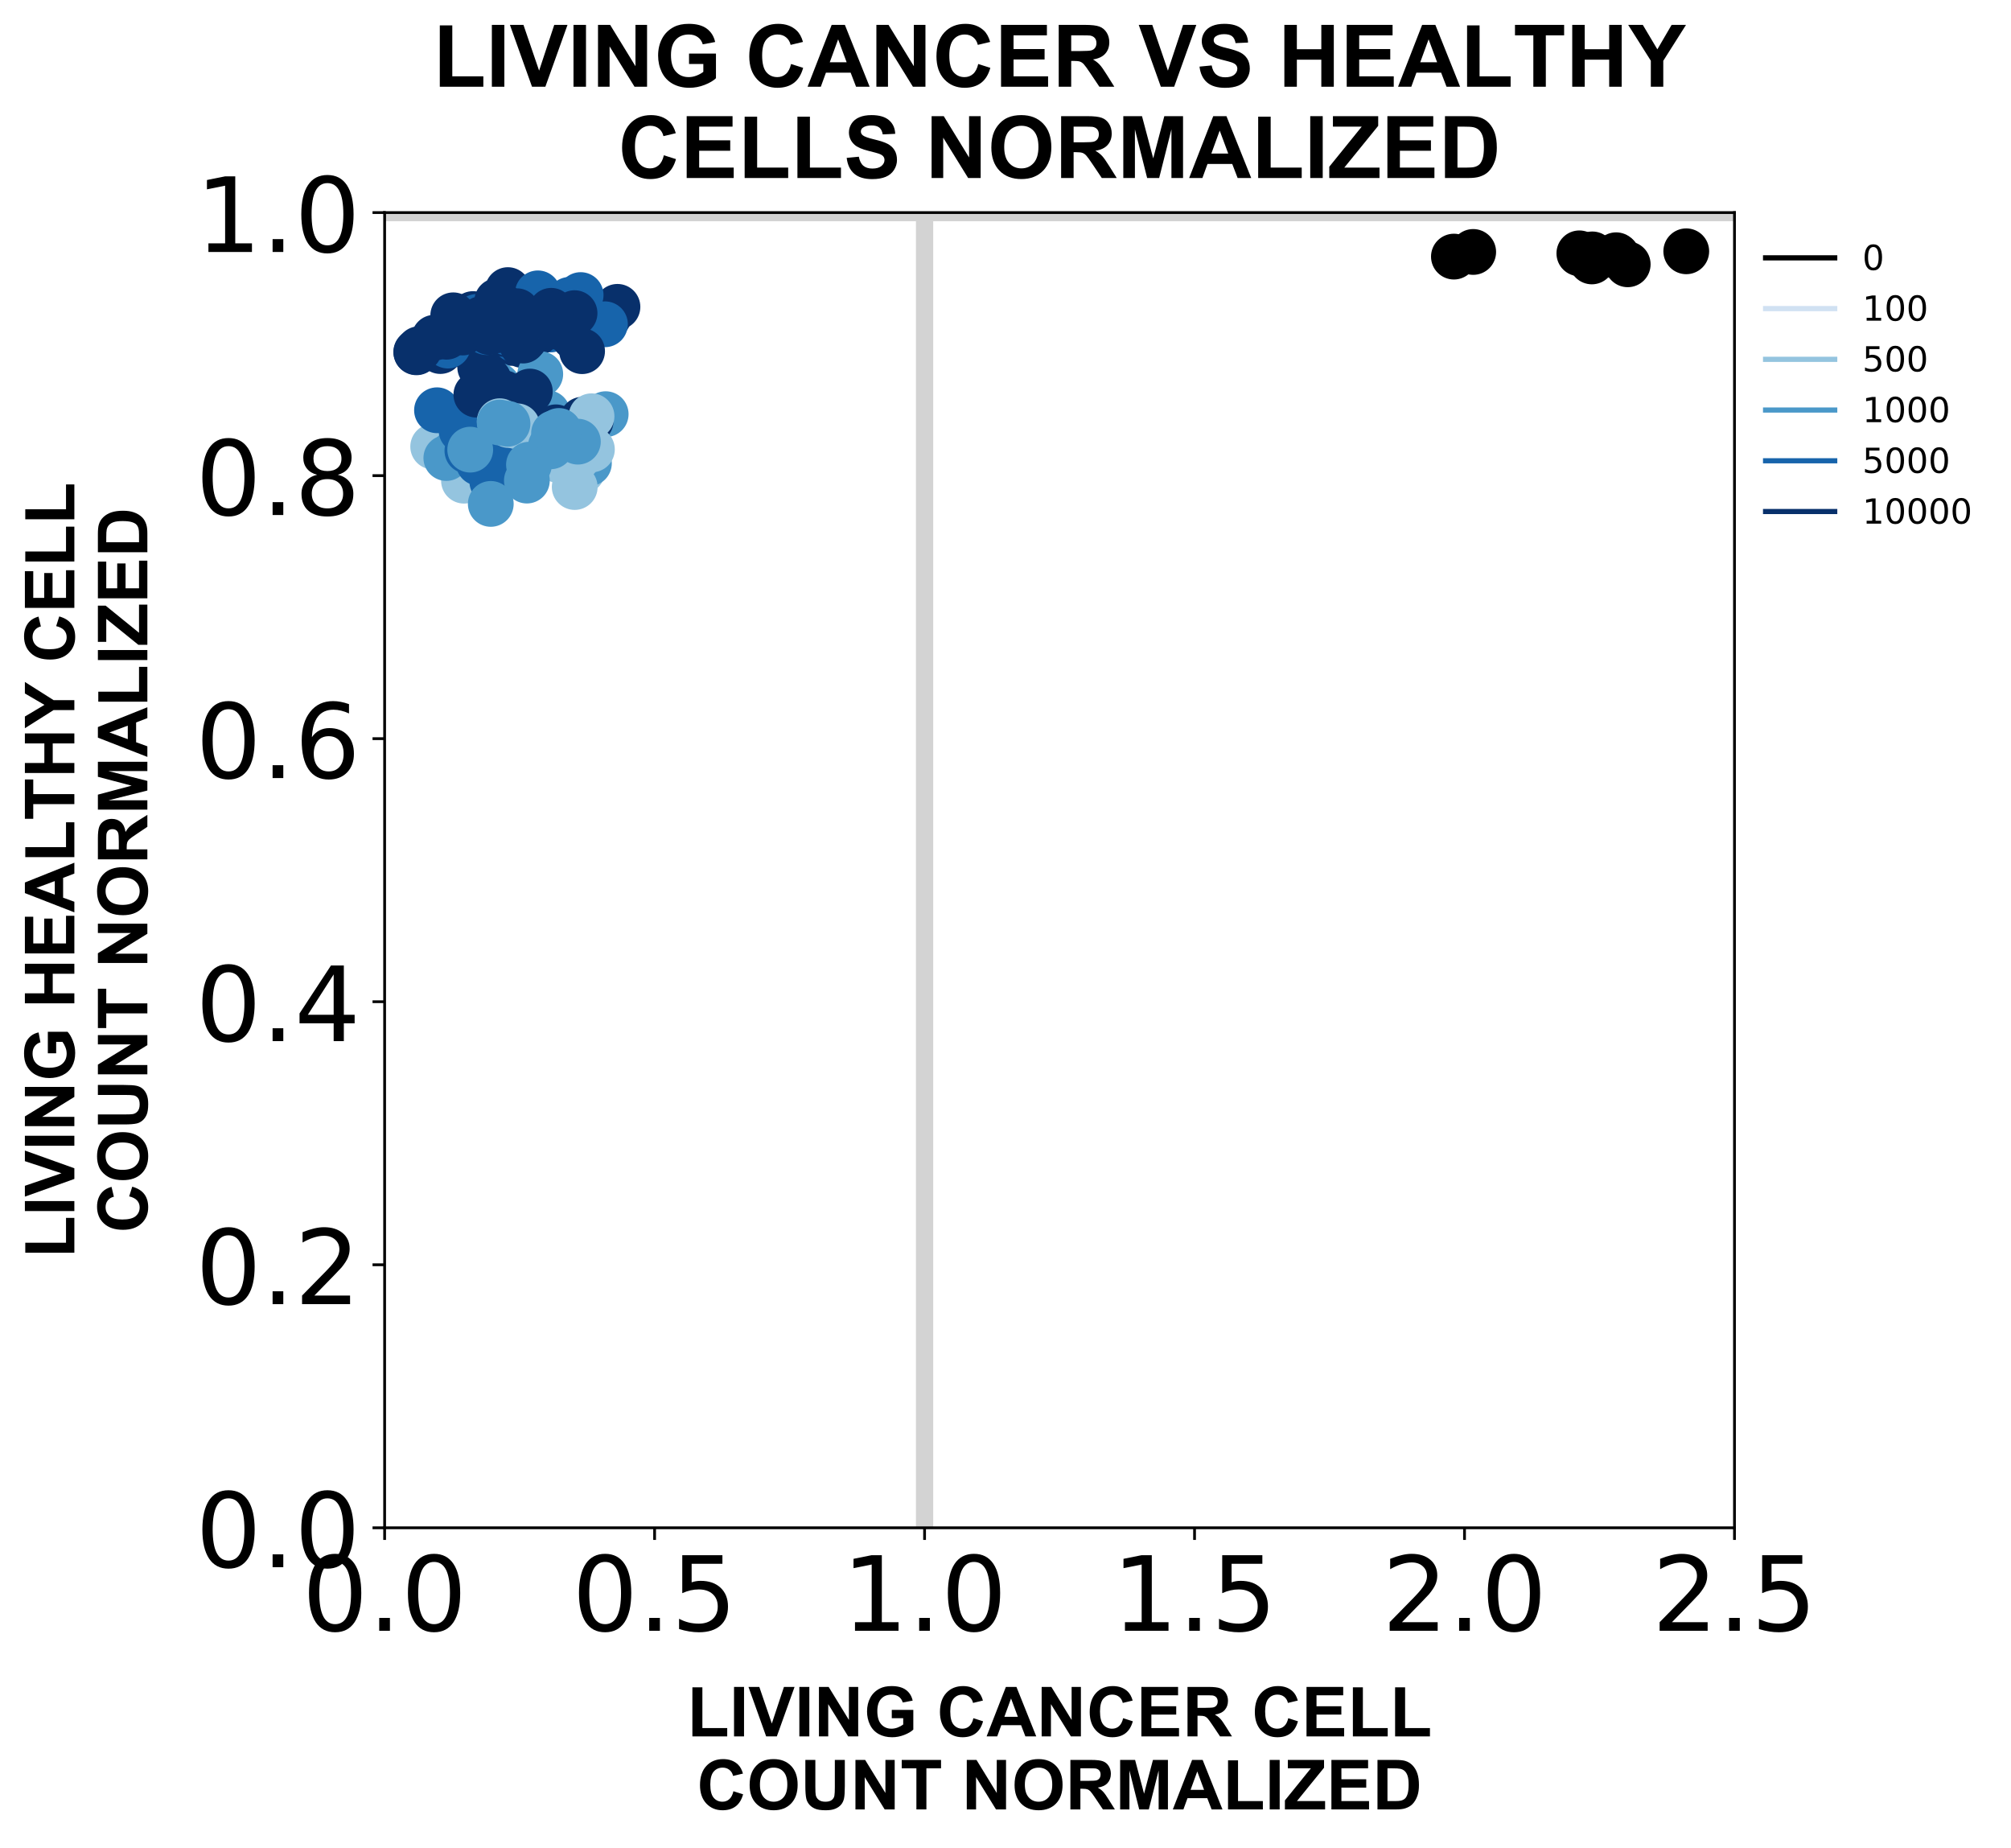<?xml version="1.0" encoding="utf-8" standalone="no"?>
<!DOCTYPE svg PUBLIC "-//W3C//DTD SVG 1.1//EN"
  "http://www.w3.org/Graphics/SVG/1.1/DTD/svg11.dtd">
<!-- Created with matplotlib (https://matplotlib.org/) -->
<svg height="534.644pt" version="1.1" viewBox="0 0 581.91 534.644" width="581.91pt" xmlns="http://www.w3.org/2000/svg" xmlns:xlink="http://www.w3.org/1999/xlink">
 <defs>
  <style type="text/css">
*{stroke-linecap:butt;stroke-linejoin:round;}
  </style>
 </defs>
 <g id="figure_1">
  <g id="patch_1">
   <path d="M 0 534.644 
L 581.91 534.644 
L 581.91 0 
L 0 0 
z
" style="fill:#ffffff;"/>
  </g>
  <g id="axes_1">
   <g id="patch_2">
    <path d="M 111.297 442.022 
L 501.897 442.022 
L 501.897 61.502 
L 111.297 61.502 
z
" style="fill:#ffffff;"/>
   </g>
   <g id="line2d_1">
    <path clip-path="url(#p3e77d5f122)" d="M 267.538 442.022 
L 267.538 61.502 
" style="fill:none;stroke:#d3d3d3;stroke-linecap:square;stroke-width:5;"/>
   </g>
   <g id="line2d_2">
    <path clip-path="url(#p3e77d5f122)" d="M 111.297 61.502 
L 501.897 61.502 
" style="fill:none;stroke:#d3d3d3;stroke-linecap:square;stroke-width:5;"/>
   </g>
   <g id="PathCollection_1">
    <defs>
     <path d="M 0 6.124 
C 1.624 6.124 3.182 5.478 4.33 4.33 
C 5.478 3.182 6.124 1.624 6.124 0 
C 6.124 -1.624 5.478 -3.182 4.33 -4.33 
C 3.182 -5.478 1.624 -6.124 0 -6.124 
C -1.624 -6.124 -3.182 -5.478 -4.33 -4.33 
C -5.478 -3.182 -6.124 -1.624 -6.124 0 
C -6.124 1.624 -5.478 3.182 -4.33 4.33 
C -3.182 5.478 -1.624 6.124 0 6.124 
z
" id="m6994788147" style="stroke:#08306b;"/>
    </defs>
    <g clip-path="url(#p3e77d5f122)">
     <use style="fill:#08306b;stroke:#08306b;" x="120.504" xlink:href="#m6994788147" y="101.928"/>
    </g>
   </g>
   <g id="PathCollection_2">
    <g clip-path="url(#p3e77d5f122)">
     <use style="fill:#08306b;stroke:#08306b;" x="120.446" xlink:href="#m6994788147" y="101.842"/>
    </g>
   </g>
   <g id="PathCollection_3">
    <g clip-path="url(#p3e77d5f122)">
     <use style="fill:#08306b;stroke:#08306b;" x="136.873" xlink:href="#m6994788147" y="90.863"/>
    </g>
   </g>
   <g id="PathCollection_4">
    <g clip-path="url(#p3e77d5f122)">
     <use style="fill:#08306b;stroke:#08306b;" x="147.985" xlink:href="#m6994788147" y="99.213"/>
    </g>
   </g>
   <g id="PathCollection_5">
    <g clip-path="url(#p3e77d5f122)">
     <use style="fill:#08306b;stroke:#08306b;" x="139.33" xlink:href="#m6994788147" y="95.091"/>
    </g>
   </g>
   <g id="PathCollection_6">
    <g clip-path="url(#p3e77d5f122)">
     <use style="fill:#08306b;stroke:#08306b;" x="127.413" xlink:href="#m6994788147" y="101.562"/>
    </g>
   </g>
   <g id="PathCollection_7">
    <g clip-path="url(#p3e77d5f122)">
     <use style="fill:#08306b;stroke:#08306b;" x="137.234" xlink:href="#m6994788147" y="101.723"/>
    </g>
   </g>
   <g id="PathCollection_8">
    <g clip-path="url(#p3e77d5f122)">
     <use style="fill:#08306b;stroke:#08306b;" x="141.811" xlink:href="#m6994788147" y="97.602"/>
    </g>
   </g>
   <g id="PathCollection_9">
    <g clip-path="url(#p3e77d5f122)">
     <use style="fill:#08306b;stroke:#08306b;" x="138.953" xlink:href="#m6994788147" y="106.234"/>
    </g>
   </g>
   <g id="PathCollection_10">
    <g clip-path="url(#p3e77d5f122)">
     <use style="fill:#08306b;stroke:#08306b;" x="140.047" xlink:href="#m6994788147" y="102.651"/>
    </g>
   </g>
   <g id="PathCollection_11">
    <defs>
     <path d="M 0 6.124 
C 1.624 6.124 3.182 5.478 4.33 4.33 
C 5.478 3.182 6.124 1.624 6.124 0 
C 6.124 -1.624 5.478 -3.182 4.33 -4.33 
C 3.182 -5.478 1.624 -6.124 0 -6.124 
C -1.624 -6.124 -3.182 -5.478 -4.33 -4.33 
C -5.478 -3.182 -6.124 -1.624 -6.124 0 
C -6.124 1.624 -5.478 3.182 -4.33 4.33 
C -3.182 5.478 -1.624 6.124 0 6.124 
z
" id="md2e24c5664" style="stroke:#1764ab;"/>
    </defs>
    <g clip-path="url(#p3e77d5f122)">
     <use style="fill:#1764ab;stroke:#1764ab;" x="129.617" xlink:href="#md2e24c5664" y="99.98"/>
    </g>
   </g>
   <g id="PathCollection_12">
    <g clip-path="url(#p3e77d5f122)">
     <use style="fill:#1764ab;stroke:#1764ab;" x="131.066" xlink:href="#md2e24c5664" y="96.298"/>
    </g>
   </g>
   <g id="PathCollection_13">
    <g clip-path="url(#p3e77d5f122)">
     <use style="fill:#1764ab;stroke:#1764ab;" x="144.384" xlink:href="#md2e24c5664" y="87.574"/>
    </g>
   </g>
   <g id="PathCollection_14">
    <g clip-path="url(#p3e77d5f122)">
     <use style="fill:#1764ab;stroke:#1764ab;" x="154.175" xlink:href="#md2e24c5664" y="96.041"/>
    </g>
   </g>
   <g id="PathCollection_15">
    <g clip-path="url(#p3e77d5f122)">
     <use style="fill:#1764ab;stroke:#1764ab;" x="152.047" xlink:href="#md2e24c5664" y="96.852"/>
    </g>
   </g>
   <g id="PathCollection_16">
    <g clip-path="url(#p3e77d5f122)">
     <use style="fill:#1764ab;stroke:#1764ab;" x="131.03" xlink:href="#md2e24c5664" y="97.358"/>
    </g>
   </g>
   <g id="PathCollection_17">
    <g clip-path="url(#p3e77d5f122)">
     <use style="fill:#1764ab;stroke:#1764ab;" x="148.975" xlink:href="#md2e24c5664" y="98.205"/>
    </g>
   </g>
   <g id="PathCollection_18">
    <g clip-path="url(#p3e77d5f122)">
     <use style="fill:#1764ab;stroke:#1764ab;" x="150.869" xlink:href="#md2e24c5664" y="95.132"/>
    </g>
   </g>
   <g id="PathCollection_19">
    <g clip-path="url(#p3e77d5f122)">
     <use style="fill:#1764ab;stroke:#1764ab;" x="145.252" xlink:href="#md2e24c5664" y="95.839"/>
    </g>
   </g>
   <g id="PathCollection_20">
    <g clip-path="url(#p3e77d5f122)">
     <use style="fill:#1764ab;stroke:#1764ab;" x="154.588" xlink:href="#md2e24c5664" y="95.988"/>
    </g>
   </g>
   <g id="PathCollection_21">
    <g clip-path="url(#p3e77d5f122)">
     <use style="fill:#08306b;stroke:#08306b;" x="129.214" xlink:href="#m6994788147" y="97.423"/>
    </g>
   </g>
   <g id="PathCollection_22">
    <g clip-path="url(#p3e77d5f122)">
     <use style="fill:#08306b;stroke:#08306b;" x="121.285" xlink:href="#m6994788147" y="101.016"/>
    </g>
   </g>
   <g id="PathCollection_23">
    <g clip-path="url(#p3e77d5f122)">
     <use style="fill:#08306b;stroke:#08306b;" x="145.223" xlink:href="#m6994788147" y="93.212"/>
    </g>
   </g>
   <g id="PathCollection_24">
    <g clip-path="url(#p3e77d5f122)">
     <use style="fill:#08306b;stroke:#08306b;" x="145.924" xlink:href="#m6994788147" y="96.639"/>
    </g>
   </g>
   <g id="PathCollection_25">
    <g clip-path="url(#p3e77d5f122)">
     <use style="fill:#08306b;stroke:#08306b;" x="141.57" xlink:href="#m6994788147" y="95.678"/>
    </g>
   </g>
   <g id="PathCollection_26">
    <g clip-path="url(#p3e77d5f122)">
     <use style="fill:#08306b;stroke:#08306b;" x="125.699" xlink:href="#m6994788147" y="97.708"/>
    </g>
   </g>
   <g id="PathCollection_27">
    <g clip-path="url(#p3e77d5f122)">
     <use style="fill:#08306b;stroke:#08306b;" x="146.246" xlink:href="#m6994788147" y="94.794"/>
    </g>
   </g>
   <g id="PathCollection_28">
    <g clip-path="url(#p3e77d5f122)">
     <use style="fill:#08306b;stroke:#08306b;" x="143.678" xlink:href="#m6994788147" y="94.779"/>
    </g>
   </g>
   <g id="PathCollection_29">
    <g clip-path="url(#p3e77d5f122)">
     <use style="fill:#08306b;stroke:#08306b;" x="143.159" xlink:href="#m6994788147" y="95.022"/>
    </g>
   </g>
   <g id="PathCollection_30">
    <g clip-path="url(#p3e77d5f122)">
     <use style="fill:#08306b;stroke:#08306b;" x="144.003" xlink:href="#m6994788147" y="93.416"/>
    </g>
   </g>
   <g id="PathCollection_31">
    <g clip-path="url(#p3e77d5f122)">
     <use style="fill:#1764ab;stroke:#1764ab;" x="140.757" xlink:href="#md2e24c5664" y="96.083"/>
    </g>
   </g>
   <g id="PathCollection_32">
    <g clip-path="url(#p3e77d5f122)">
     <use style="fill:#1764ab;stroke:#1764ab;" x="137.973" xlink:href="#md2e24c5664" y="91.698"/>
    </g>
   </g>
   <g id="PathCollection_33">
    <g clip-path="url(#p3e77d5f122)">
     <use style="fill:#1764ab;stroke:#1764ab;" x="147.247" xlink:href="#md2e24c5664" y="86.635"/>
    </g>
   </g>
   <g id="PathCollection_34">
    <g clip-path="url(#p3e77d5f122)">
     <use style="fill:#1764ab;stroke:#1764ab;" x="160.857" xlink:href="#md2e24c5664" y="93.114"/>
    </g>
   </g>
   <g id="PathCollection_35">
    <g clip-path="url(#p3e77d5f122)">
     <use style="fill:#1764ab;stroke:#1764ab;" x="159.309" xlink:href="#md2e24c5664" y="95.326"/>
    </g>
   </g>
   <g id="PathCollection_36">
    <g clip-path="url(#p3e77d5f122)">
     <use style="fill:#1764ab;stroke:#1764ab;" x="147.002" xlink:href="#md2e24c5664" y="96.307"/>
    </g>
   </g>
   <g id="PathCollection_37">
    <g clip-path="url(#p3e77d5f122)">
     <use style="fill:#1764ab;stroke:#1764ab;" x="160.161" xlink:href="#md2e24c5664" y="91.277"/>
    </g>
   </g>
   <g id="PathCollection_38">
    <g clip-path="url(#p3e77d5f122)">
     <use style="fill:#1764ab;stroke:#1764ab;" x="164.279" xlink:href="#md2e24c5664" y="90.781"/>
    </g>
   </g>
   <g id="PathCollection_39">
    <g clip-path="url(#p3e77d5f122)">
     <use style="fill:#1764ab;stroke:#1764ab;" x="148.833" xlink:href="#md2e24c5664" y="94.788"/>
    </g>
   </g>
   <g id="PathCollection_40">
    <g clip-path="url(#p3e77d5f122)">
     <use style="fill:#1764ab;stroke:#1764ab;" x="167.293" xlink:href="#md2e24c5664" y="95.637"/>
    </g>
   </g>
   <g id="PathCollection_41">
    <defs>
     <path d="M 0 6.124 
C 1.624 6.124 3.182 5.478 4.33 4.33 
C 5.478 3.182 6.124 1.624 6.124 0 
C 6.124 -1.624 5.478 -3.182 4.33 -4.33 
C 3.182 -5.478 1.624 -6.124 0 -6.124 
C -1.624 -6.124 -3.182 -5.478 -4.33 -4.33 
C -5.478 -3.182 -6.124 -1.624 -6.124 0 
C -6.124 1.624 -5.478 3.182 -4.33 4.33 
C -3.182 5.478 -1.624 6.124 0 6.124 
z
" id="m68189af98e" style="stroke:#94c4df;"/>
    </defs>
    <g clip-path="url(#p3e77d5f122)">
     <use style="fill:#94c4df;stroke:#94c4df;" x="134.258" xlink:href="#m68189af98e" y="139.067"/>
    </g>
   </g>
   <g id="PathCollection_42">
    <g clip-path="url(#p3e77d5f122)">
     <use style="fill:#94c4df;stroke:#94c4df;" x="125.35" xlink:href="#m68189af98e" y="129.207"/>
    </g>
   </g>
   <g id="PathCollection_43">
    <g clip-path="url(#p3e77d5f122)">
     <use style="fill:#94c4df;stroke:#94c4df;" x="143.79" xlink:href="#m68189af98e" y="123.512"/>
    </g>
   </g>
   <g id="PathCollection_44">
    <g clip-path="url(#p3e77d5f122)">
     <use style="fill:#94c4df;stroke:#94c4df;" x="168.838" xlink:href="#m68189af98e" y="132.717"/>
    </g>
   </g>
   <g id="PathCollection_45">
    <g clip-path="url(#p3e77d5f122)">
     <use style="fill:#94c4df;stroke:#94c4df;" x="163.242" xlink:href="#m68189af98e" y="127.74"/>
    </g>
   </g>
   <g id="PathCollection_46">
    <g clip-path="url(#p3e77d5f122)">
     <use style="fill:#94c4df;stroke:#94c4df;" x="139.534" xlink:href="#m68189af98e" y="131.696"/>
    </g>
   </g>
   <g id="PathCollection_47">
    <g clip-path="url(#p3e77d5f122)">
     <use style="fill:#94c4df;stroke:#94c4df;" x="155.996" xlink:href="#m68189af98e" y="129.674"/>
    </g>
   </g>
   <g id="PathCollection_48">
    <g clip-path="url(#p3e77d5f122)">
     <use style="fill:#94c4df;stroke:#94c4df;" x="153.007" xlink:href="#m68189af98e" y="127.587"/>
    </g>
   </g>
   <g id="PathCollection_49">
    <g clip-path="url(#p3e77d5f122)">
     <use style="fill:#94c4df;stroke:#94c4df;" x="157.982" xlink:href="#m68189af98e" y="129.126"/>
    </g>
   </g>
   <g id="PathCollection_50">
    <g clip-path="url(#p3e77d5f122)">
     <use style="fill:#94c4df;stroke:#94c4df;" x="168.468" xlink:href="#m68189af98e" y="136.226"/>
    </g>
   </g>
   <g id="PathCollection_51">
    <g clip-path="url(#p3e77d5f122)">
     <use style="fill:#08306b;stroke:#08306b;" x="133.88" xlink:href="#m6994788147" y="96.205"/>
    </g>
   </g>
   <g id="PathCollection_52">
    <g clip-path="url(#p3e77d5f122)">
     <use style="fill:#08306b;stroke:#08306b;" x="134.295" xlink:href="#m6994788147" y="93.467"/>
    </g>
   </g>
   <g id="PathCollection_53">
    <g clip-path="url(#p3e77d5f122)">
     <use style="fill:#08306b;stroke:#08306b;" x="146.963" xlink:href="#m6994788147" y="83.933"/>
    </g>
   </g>
   <g id="PathCollection_54">
    <g clip-path="url(#p3e77d5f122)">
     <use style="fill:#08306b;stroke:#08306b;" x="161.503" xlink:href="#m6994788147" y="91.821"/>
    </g>
   </g>
   <g id="PathCollection_55">
    <g clip-path="url(#p3e77d5f122)">
     <use style="fill:#08306b;stroke:#08306b;" x="159.575" xlink:href="#m6994788147" y="88.279"/>
    </g>
   </g>
   <g id="PathCollection_56">
    <g clip-path="url(#p3e77d5f122)">
     <use style="fill:#08306b;stroke:#08306b;" x="134.774" xlink:href="#m6994788147" y="94.204"/>
    </g>
   </g>
   <g id="PathCollection_57">
    <g clip-path="url(#p3e77d5f122)">
     <use style="fill:#08306b;stroke:#08306b;" x="154.914" xlink:href="#m6994788147" y="92.801"/>
    </g>
   </g>
   <g id="PathCollection_58">
    <g clip-path="url(#p3e77d5f122)">
     <use style="fill:#08306b;stroke:#08306b;" x="163.602" xlink:href="#m6994788147" y="90.664"/>
    </g>
   </g>
   <g id="PathCollection_59">
    <g clip-path="url(#p3e77d5f122)">
     <use style="fill:#08306b;stroke:#08306b;" x="148.542" xlink:href="#m6994788147" y="91.635"/>
    </g>
   </g>
   <g id="PathCollection_60">
    <g clip-path="url(#p3e77d5f122)">
     <use style="fill:#08306b;stroke:#08306b;" x="155.575" xlink:href="#m6994788147" y="96.116"/>
    </g>
   </g>
   <g id="PathCollection_61">
    <defs>
     <path d="M 0 6.124 
C 1.624 6.124 3.182 5.478 4.33 4.33 
C 5.478 3.182 6.124 1.624 6.124 0 
C 6.124 -1.624 5.478 -3.182 4.33 -4.33 
C 3.182 -5.478 1.624 -6.124 0 -6.124 
C -1.624 -6.124 -3.182 -5.478 -4.33 -4.33 
C -5.478 -3.182 -6.124 -1.624 -6.124 0 
C -6.124 1.624 -5.478 3.182 -4.33 4.33 
C -3.182 5.478 -1.624 6.124 0 6.124 
z
" id="m288910e39b" style="stroke:#4a98c9;"/>
    </defs>
    <g clip-path="url(#p3e77d5f122)">
     <use style="fill:#4a98c9;stroke:#4a98c9;" x="129.154" xlink:href="#m288910e39b" y="132.514"/>
    </g>
   </g>
   <g id="PathCollection_62">
    <g clip-path="url(#p3e77d5f122)">
     <use style="fill:#4a98c9;stroke:#4a98c9;" x="140.696" xlink:href="#m288910e39b" y="115.171"/>
    </g>
   </g>
   <g id="PathCollection_63">
    <g clip-path="url(#p3e77d5f122)">
     <use style="fill:#4a98c9;stroke:#4a98c9;" x="143.972" xlink:href="#m288910e39b" y="111.533"/>
    </g>
   </g>
   <g id="PathCollection_64">
    <g clip-path="url(#p3e77d5f122)">
     <use style="fill:#4a98c9;stroke:#4a98c9;" x="156.295" xlink:href="#m288910e39b" y="120.26"/>
    </g>
   </g>
   <g id="PathCollection_65">
    <g clip-path="url(#p3e77d5f122)">
     <use style="fill:#4a98c9;stroke:#4a98c9;" x="149.186" xlink:href="#m288910e39b" y="120.928"/>
    </g>
   </g>
   <g id="PathCollection_66">
    <g clip-path="url(#p3e77d5f122)">
     <use style="fill:#4a98c9;stroke:#4a98c9;" x="131.232" xlink:href="#m288910e39b" y="131.112"/>
    </g>
   </g>
   <g id="PathCollection_67">
    <g clip-path="url(#p3e77d5f122)">
     <use style="fill:#4a98c9;stroke:#4a98c9;" x="158.395" xlink:href="#m288910e39b" y="119.529"/>
    </g>
   </g>
   <g id="PathCollection_68">
    <g clip-path="url(#p3e77d5f122)">
     <use style="fill:#4a98c9;stroke:#4a98c9;" x="146.541" xlink:href="#m288910e39b" y="118.768"/>
    </g>
   </g>
   <g id="PathCollection_69">
    <g clip-path="url(#p3e77d5f122)">
     <use style="fill:#4a98c9;stroke:#4a98c9;" x="150.182" xlink:href="#m288910e39b" y="116.512"/>
    </g>
   </g>
   <g id="PathCollection_70">
    <g clip-path="url(#p3e77d5f122)">
     <use style="fill:#4a98c9;stroke:#4a98c9;" x="153.377" xlink:href="#m288910e39b" y="131.219"/>
    </g>
   </g>
   <g id="PathCollection_71">
    <g clip-path="url(#p3e77d5f122)">
     <use style="fill:#08306b;stroke:#08306b;" x="178.669" xlink:href="#m6994788147" y="88.777"/>
    </g>
   </g>
   <g id="PathCollection_72">
    <g clip-path="url(#p3e77d5f122)">
     <use style="fill:#08306b;stroke:#08306b;" x="146.623" xlink:href="#m6994788147" y="87.569"/>
    </g>
   </g>
   <g id="PathCollection_73">
    <g clip-path="url(#p3e77d5f122)">
     <use style="fill:#08306b;stroke:#08306b;" x="157.94" xlink:href="#m6994788147" y="87.104"/>
    </g>
   </g>
   <g id="PathCollection_74">
    <g clip-path="url(#p3e77d5f122)">
     <use style="fill:#08306b;stroke:#08306b;" x="167.188" xlink:href="#m6994788147" y="97.333"/>
    </g>
   </g>
   <g id="PathCollection_75">
    <g clip-path="url(#p3e77d5f122)">
     <use style="fill:#08306b;stroke:#08306b;" x="163.174" xlink:href="#m6994788147" y="94.738"/>
    </g>
   </g>
   <g id="PathCollection_76">
    <g clip-path="url(#p3e77d5f122)">
     <use style="fill:#08306b;stroke:#08306b;" x="154.352" xlink:href="#m6994788147" y="90.934"/>
    </g>
   </g>
   <g id="PathCollection_77">
    <g clip-path="url(#p3e77d5f122)">
     <use style="fill:#08306b;stroke:#08306b;" x="166.094" xlink:href="#m6994788147" y="97.501"/>
    </g>
   </g>
   <g id="PathCollection_78">
    <g clip-path="url(#p3e77d5f122)">
     <use style="fill:#08306b;stroke:#08306b;" x="169.887" xlink:href="#m6994788147" y="91.017"/>
    </g>
   </g>
   <g id="PathCollection_79">
    <g clip-path="url(#p3e77d5f122)">
     <use style="fill:#08306b;stroke:#08306b;" x="151.179" xlink:href="#m6994788147" y="99.811"/>
    </g>
   </g>
   <g id="PathCollection_80">
    <g clip-path="url(#p3e77d5f122)">
     <use style="fill:#08306b;stroke:#08306b;" x="176.056" xlink:href="#m6994788147" y="91.663"/>
    </g>
   </g>
   <g id="PathCollection_81">
    <g clip-path="url(#p3e77d5f122)">
     <use style="fill:#4a98c9;stroke:#4a98c9;" x="175.262" xlink:href="#m288910e39b" y="119.828"/>
    </g>
   </g>
   <g id="PathCollection_82">
    <g clip-path="url(#p3e77d5f122)">
     <use style="fill:#4a98c9;stroke:#4a98c9;" x="147.92" xlink:href="#m288910e39b" y="119.907"/>
    </g>
   </g>
   <g id="PathCollection_83">
    <g clip-path="url(#p3e77d5f122)">
     <use style="fill:#4a98c9;stroke:#4a98c9;" x="156.331" xlink:href="#m288910e39b" y="108.244"/>
    </g>
   </g>
   <g id="PathCollection_84">
    <g clip-path="url(#p3e77d5f122)">
     <use style="fill:#4a98c9;stroke:#4a98c9;" x="170.415" xlink:href="#m288910e39b" y="134.032"/>
    </g>
   </g>
   <g id="PathCollection_85">
    <g clip-path="url(#p3e77d5f122)">
     <use style="fill:#4a98c9;stroke:#4a98c9;" x="158.292" xlink:href="#m288910e39b" y="128.466"/>
    </g>
   </g>
   <g id="PathCollection_86">
    <g clip-path="url(#p3e77d5f122)">
     <use style="fill:#4a98c9;stroke:#4a98c9;" x="157.059" xlink:href="#m288910e39b" y="123.403"/>
    </g>
   </g>
   <g id="PathCollection_87">
    <g clip-path="url(#p3e77d5f122)">
     <use style="fill:#4a98c9;stroke:#4a98c9;" x="159.497" xlink:href="#m288910e39b" y="128.48"/>
    </g>
   </g>
   <g id="PathCollection_88">
    <g clip-path="url(#p3e77d5f122)">
     <use style="fill:#4a98c9;stroke:#4a98c9;" x="168.765" xlink:href="#m288910e39b" y="121.472"/>
    </g>
   </g>
   <g id="PathCollection_89">
    <g clip-path="url(#p3e77d5f122)">
     <use style="fill:#4a98c9;stroke:#4a98c9;" x="161.266" xlink:href="#m288910e39b" y="123.987"/>
    </g>
   </g>
   <g id="PathCollection_90">
    <g clip-path="url(#p3e77d5f122)">
     <use style="fill:#4a98c9;stroke:#4a98c9;" x="169.57" xlink:href="#m288910e39b" y="129.209"/>
    </g>
   </g>
   <g id="PathCollection_91">
    <g clip-path="url(#p3e77d5f122)">
     <use style="fill:#1764ab;stroke:#1764ab;" x="133.541" xlink:href="#md2e24c5664" y="124.475"/>
    </g>
   </g>
   <g id="PathCollection_92">
    <g clip-path="url(#p3e77d5f122)">
     <use style="fill:#1764ab;stroke:#1764ab;" x="137.779" xlink:href="#md2e24c5664" y="119.181"/>
    </g>
   </g>
   <g id="PathCollection_93">
    <g clip-path="url(#p3e77d5f122)">
     <use style="fill:#1764ab;stroke:#1764ab;" x="126.455" xlink:href="#md2e24c5664" y="118.697"/>
    </g>
   </g>
   <g id="PathCollection_94">
    <g clip-path="url(#p3e77d5f122)">
     <use style="fill:#1764ab;stroke:#1764ab;" x="138.544" xlink:href="#md2e24c5664" y="133.892"/>
    </g>
   </g>
   <g id="PathCollection_95">
    <g clip-path="url(#p3e77d5f122)">
     <use style="fill:#1764ab;stroke:#1764ab;" x="144.483" xlink:href="#md2e24c5664" y="129.758"/>
    </g>
   </g>
   <g id="PathCollection_96">
    <g clip-path="url(#p3e77d5f122)">
     <use style="fill:#1764ab;stroke:#1764ab;" x="142.875" xlink:href="#md2e24c5664" y="124.026"/>
    </g>
   </g>
   <g id="PathCollection_97">
    <g clip-path="url(#p3e77d5f122)">
     <use style="fill:#1764ab;stroke:#1764ab;" x="142.462" xlink:href="#md2e24c5664" y="139.341"/>
    </g>
   </g>
   <g id="PathCollection_98">
    <g clip-path="url(#p3e77d5f122)">
     <use style="fill:#1764ab;stroke:#1764ab;" x="135.247" xlink:href="#md2e24c5664" y="130.409"/>
    </g>
   </g>
   <g id="PathCollection_99">
    <g clip-path="url(#p3e77d5f122)">
     <use style="fill:#1764ab;stroke:#1764ab;" x="142.022" xlink:href="#md2e24c5664" y="127.979"/>
    </g>
   </g>
   <g id="PathCollection_100">
    <g clip-path="url(#p3e77d5f122)">
     <use style="fill:#1764ab;stroke:#1764ab;" x="142.625" xlink:href="#md2e24c5664" y="136.81"/>
    </g>
   </g>
   <g id="PathCollection_101">
    <g clip-path="url(#p3e77d5f122)">
     <use style="fill:#08306b;stroke:#08306b;" x="170.919" xlink:href="#m6994788147" y="121.776"/>
    </g>
   </g>
   <g id="PathCollection_102">
    <g clip-path="url(#p3e77d5f122)">
     <use style="fill:#08306b;stroke:#08306b;" x="153.316" xlink:href="#m6994788147" y="113.283"/>
    </g>
   </g>
   <g id="PathCollection_103">
    <g clip-path="url(#p3e77d5f122)">
     <use style="fill:#08306b;stroke:#08306b;" x="141.388" xlink:href="#m6994788147" y="109.889"/>
    </g>
   </g>
   <g id="PathCollection_104">
    <g clip-path="url(#p3e77d5f122)">
     <use style="fill:#08306b;stroke:#08306b;" x="168.536" xlink:href="#m6994788147" y="121.435"/>
    </g>
   </g>
   <g id="PathCollection_105">
    <g clip-path="url(#p3e77d5f122)">
     <use style="fill:#08306b;stroke:#08306b;" x="145.789" xlink:href="#m6994788147" y="113.764"/>
    </g>
   </g>
   <g id="PathCollection_106">
    <g clip-path="url(#p3e77d5f122)">
     <use style="fill:#08306b;stroke:#08306b;" x="137.839" xlink:href="#m6994788147" y="114.176"/>
    </g>
   </g>
   <g id="PathCollection_107">
    <g clip-path="url(#p3e77d5f122)">
     <use style="fill:#08306b;stroke:#08306b;" x="160.832" xlink:href="#m6994788147" y="123.632"/>
    </g>
   </g>
   <g id="PathCollection_108">
    <g clip-path="url(#p3e77d5f122)">
     <use style="fill:#08306b;stroke:#08306b;" x="151.271" xlink:href="#m6994788147" y="122.785"/>
    </g>
   </g>
   <g id="PathCollection_109">
    <g clip-path="url(#p3e77d5f122)">
     <use style="fill:#08306b;stroke:#08306b;" x="168.285" xlink:href="#m6994788147" y="124.454"/>
    </g>
   </g>
   <g id="PathCollection_110">
    <g clip-path="url(#p3e77d5f122)">
     <use style="fill:#08306b;stroke:#08306b;" x="161.349" xlink:href="#m6994788147" y="131.059"/>
    </g>
   </g>
   <g id="PathCollection_111">
    <g clip-path="url(#p3e77d5f122)">
     <use style="fill:#08306b;stroke:#08306b;" x="151.549" xlink:href="#m6994788147" y="95.718"/>
    </g>
   </g>
   <g id="PathCollection_112">
    <g clip-path="url(#p3e77d5f122)">
     <use style="fill:#08306b;stroke:#08306b;" x="131.156" xlink:href="#m6994788147" y="91.226"/>
    </g>
   </g>
   <g id="PathCollection_113">
    <g clip-path="url(#p3e77d5f122)">
     <use style="fill:#08306b;stroke:#08306b;" x="139.388" xlink:href="#m6994788147" y="92.272"/>
    </g>
   </g>
   <g id="PathCollection_114">
    <g clip-path="url(#p3e77d5f122)">
     <use style="fill:#08306b;stroke:#08306b;" x="151.354" xlink:href="#m6994788147" y="98.531"/>
    </g>
   </g>
   <g id="PathCollection_115">
    <g clip-path="url(#p3e77d5f122)">
     <use style="fill:#08306b;stroke:#08306b;" x="149.395" xlink:href="#m6994788147" y="90.98"/>
    </g>
   </g>
   <g id="PathCollection_116">
    <g clip-path="url(#p3e77d5f122)">
     <use style="fill:#08306b;stroke:#08306b;" x="153.362" xlink:href="#m6994788147" y="96.19"/>
    </g>
   </g>
   <g id="PathCollection_117">
    <g clip-path="url(#p3e77d5f122)">
     <use style="fill:#08306b;stroke:#08306b;" x="150.563" xlink:href="#m6994788147" y="97.49"/>
    </g>
   </g>
   <g id="PathCollection_118">
    <g clip-path="url(#p3e77d5f122)">
     <use style="fill:#08306b;stroke:#08306b;" x="141.734" xlink:href="#m6994788147" y="95.015"/>
    </g>
   </g>
   <g id="PathCollection_119">
    <g clip-path="url(#p3e77d5f122)">
     <use style="fill:#08306b;stroke:#08306b;" x="148.531" xlink:href="#m6994788147" y="96.19"/>
    </g>
   </g>
   <g id="PathCollection_120">
    <g clip-path="url(#p3e77d5f122)">
     <use style="fill:#08306b;stroke:#08306b;" x="152.03" xlink:href="#m6994788147" y="97.742"/>
    </g>
   </g>
   <g id="PathCollection_121">
    <g clip-path="url(#p3e77d5f122)">
     <use style="fill:#1764ab;stroke:#1764ab;" x="168.017" xlink:href="#md2e24c5664" y="85.368"/>
    </g>
   </g>
   <g id="PathCollection_122">
    <g clip-path="url(#p3e77d5f122)">
     <use style="fill:#1764ab;stroke:#1764ab;" x="148.396" xlink:href="#md2e24c5664" y="90.282"/>
    </g>
   </g>
   <g id="PathCollection_123">
    <g clip-path="url(#p3e77d5f122)">
     <use style="fill:#1764ab;stroke:#1764ab;" x="155.642" xlink:href="#md2e24c5664" y="84.873"/>
    </g>
   </g>
   <g id="PathCollection_124">
    <g clip-path="url(#p3e77d5f122)">
     <use style="fill:#1764ab;stroke:#1764ab;" x="175.052" xlink:href="#md2e24c5664" y="93.819"/>
    </g>
   </g>
   <g id="PathCollection_125">
    <g clip-path="url(#p3e77d5f122)">
     <use style="fill:#1764ab;stroke:#1764ab;" x="164.802" xlink:href="#md2e24c5664" y="86.752"/>
    </g>
   </g>
   <g id="PathCollection_126">
    <g clip-path="url(#p3e77d5f122)">
     <use style="fill:#1764ab;stroke:#1764ab;" x="158.387" xlink:href="#md2e24c5664" y="90.233"/>
    </g>
   </g>
   <g id="PathCollection_127">
    <g clip-path="url(#p3e77d5f122)">
     <use style="fill:#1764ab;stroke:#1764ab;" x="163.377" xlink:href="#md2e24c5664" y="89.988"/>
    </g>
   </g>
   <g id="PathCollection_128">
    <g clip-path="url(#p3e77d5f122)">
     <use style="fill:#1764ab;stroke:#1764ab;" x="157.808" xlink:href="#md2e24c5664" y="91.605"/>
    </g>
   </g>
   <g id="PathCollection_129">
    <g clip-path="url(#p3e77d5f122)">
     <use style="fill:#1764ab;stroke:#1764ab;" x="165.899" xlink:href="#md2e24c5664" y="93.27"/>
    </g>
   </g>
   <g id="PathCollection_130">
    <g clip-path="url(#p3e77d5f122)">
     <use style="fill:#1764ab;stroke:#1764ab;" x="164.353" xlink:href="#md2e24c5664" y="90.143"/>
    </g>
   </g>
   <g id="PathCollection_131">
    <g clip-path="url(#p3e77d5f122)">
     <use style="fill:#94c4df;stroke:#94c4df;" x="171.168" xlink:href="#m68189af98e" y="120.436"/>
    </g>
   </g>
   <g id="PathCollection_132">
    <g clip-path="url(#p3e77d5f122)">
     <use style="fill:#94c4df;stroke:#94c4df;" x="147.207" xlink:href="#m68189af98e" y="122.956"/>
    </g>
   </g>
   <g id="PathCollection_133">
    <g clip-path="url(#p3e77d5f122)">
     <use style="fill:#94c4df;stroke:#94c4df;" x="144.613" xlink:href="#m68189af98e" y="121.868"/>
    </g>
   </g>
   <g id="PathCollection_134">
    <g clip-path="url(#p3e77d5f122)">
     <use style="fill:#94c4df;stroke:#94c4df;" x="171.277" xlink:href="#m68189af98e" y="130.014"/>
    </g>
   </g>
   <g id="PathCollection_135">
    <g clip-path="url(#p3e77d5f122)">
     <use style="fill:#94c4df;stroke:#94c4df;" x="149.647" xlink:href="#m68189af98e" y="123.335"/>
    </g>
   </g>
   <g id="PathCollection_136">
    <g clip-path="url(#p3e77d5f122)">
     <use style="fill:#94c4df;stroke:#94c4df;" x="157.49" xlink:href="#m68189af98e" y="127.532"/>
    </g>
   </g>
   <g id="PathCollection_137">
    <g clip-path="url(#p3e77d5f122)">
     <use style="fill:#94c4df;stroke:#94c4df;" x="167.054" xlink:href="#m68189af98e" y="132.541"/>
    </g>
   </g>
   <g id="PathCollection_138">
    <g clip-path="url(#p3e77d5f122)">
     <use style="fill:#94c4df;stroke:#94c4df;" x="161.647" xlink:href="#m68189af98e" y="133.114"/>
    </g>
   </g>
   <g id="PathCollection_139">
    <g clip-path="url(#p3e77d5f122)">
     <use style="fill:#94c4df;stroke:#94c4df;" x="159.044" xlink:href="#m68189af98e" y="130.411"/>
    </g>
   </g>
   <g id="PathCollection_140">
    <g clip-path="url(#p3e77d5f122)">
     <use style="fill:#94c4df;stroke:#94c4df;" x="166.303" xlink:href="#m68189af98e" y="140.903"/>
    </g>
   </g>
   <g id="PathCollection_141">
    <g clip-path="url(#p3e77d5f122)">
     <use style="fill:#08306b;stroke:#08306b;" x="166.256" xlink:href="#m6994788147" y="90.604"/>
    </g>
   </g>
   <g id="PathCollection_142">
    <g clip-path="url(#p3e77d5f122)">
     <use style="fill:#08306b;stroke:#08306b;" x="149.585" xlink:href="#m6994788147" y="90.046"/>
    </g>
   </g>
   <g id="PathCollection_143">
    <g clip-path="url(#p3e77d5f122)">
     <use style="fill:#08306b;stroke:#08306b;" x="143.886" xlink:href="#m6994788147" y="87.104"/>
    </g>
   </g>
   <g id="PathCollection_144">
    <g clip-path="url(#p3e77d5f122)">
     <use style="fill:#08306b;stroke:#08306b;" x="162.541" xlink:href="#m6994788147" y="94.866"/>
    </g>
   </g>
   <g id="PathCollection_145">
    <g clip-path="url(#p3e77d5f122)">
     <use style="fill:#08306b;stroke:#08306b;" x="159.497" xlink:href="#m6994788147" y="89.923"/>
    </g>
   </g>
   <g id="PathCollection_146">
    <g clip-path="url(#p3e77d5f122)">
     <use style="fill:#08306b;stroke:#08306b;" x="150.357" xlink:href="#m6994788147" y="94.321"/>
    </g>
   </g>
   <g id="PathCollection_147">
    <g clip-path="url(#p3e77d5f122)">
     <use style="fill:#08306b;stroke:#08306b;" x="144.675" xlink:href="#m6994788147" y="95.497"/>
    </g>
   </g>
   <g id="PathCollection_148">
    <g clip-path="url(#p3e77d5f122)">
     <use style="fill:#08306b;stroke:#08306b;" x="160.743" xlink:href="#m6994788147" y="93.486"/>
    </g>
   </g>
   <g id="PathCollection_149">
    <g clip-path="url(#p3e77d5f122)">
     <use style="fill:#08306b;stroke:#08306b;" x="141.56" xlink:href="#m6994788147" y="96.073"/>
    </g>
   </g>
   <g id="PathCollection_150">
    <g clip-path="url(#p3e77d5f122)">
     <use style="fill:#08306b;stroke:#08306b;" x="168.434" xlink:href="#m6994788147" y="101.599"/>
    </g>
   </g>
   <g id="PathCollection_151">
    <g clip-path="url(#p3e77d5f122)">
     <use style="fill:#4a98c9;stroke:#4a98c9;" x="160.319" xlink:href="#m288910e39b" y="125.328"/>
    </g>
   </g>
   <g id="PathCollection_152">
    <g clip-path="url(#p3e77d5f122)">
     <use style="fill:#4a98c9;stroke:#4a98c9;" x="144.591" xlink:href="#m288910e39b" y="122.248"/>
    </g>
   </g>
   <g id="PathCollection_153">
    <g clip-path="url(#p3e77d5f122)">
     <use style="fill:#4a98c9;stroke:#4a98c9;" x="136.064" xlink:href="#m288910e39b" y="130.089"/>
    </g>
   </g>
   <g id="PathCollection_154">
    <g clip-path="url(#p3e77d5f122)">
     <use style="fill:#4a98c9;stroke:#4a98c9;" x="167.217" xlink:href="#m288910e39b" y="127.781"/>
    </g>
   </g>
   <g id="PathCollection_155">
    <g clip-path="url(#p3e77d5f122)">
     <use style="fill:#4a98c9;stroke:#4a98c9;" x="161.744" xlink:href="#m288910e39b" y="124.687"/>
    </g>
   </g>
   <g id="PathCollection_156">
    <g clip-path="url(#p3e77d5f122)">
     <use style="fill:#4a98c9;stroke:#4a98c9;" x="146.856" xlink:href="#m288910e39b" y="122.604"/>
    </g>
   </g>
   <g id="PathCollection_157">
    <g clip-path="url(#p3e77d5f122)">
     <use style="fill:#4a98c9;stroke:#4a98c9;" x="142.013" xlink:href="#m288910e39b" y="145.788"/>
    </g>
   </g>
   <g id="PathCollection_158">
    <g clip-path="url(#p3e77d5f122)">
     <use style="fill:#4a98c9;stroke:#4a98c9;" x="152.461" xlink:href="#m288910e39b" y="139.041"/>
    </g>
   </g>
   <g id="PathCollection_159">
    <g clip-path="url(#p3e77d5f122)">
     <use style="fill:#4a98c9;stroke:#4a98c9;" x="159.389" xlink:href="#m288910e39b" y="129.126"/>
    </g>
   </g>
   <g id="PathCollection_160">
    <g clip-path="url(#p3e77d5f122)">
     <use style="fill:#4a98c9;stroke:#4a98c9;" x="153.067" xlink:href="#m288910e39b" y="134.449"/>
    </g>
   </g>
   <g id="PathCollection_161">
    <defs>
     <path d="M 0 6.124 
C 1.624 6.124 3.182 5.478 4.33 4.33 
C 5.478 3.182 6.124 1.624 6.124 0 
C 6.124 -1.624 5.478 -3.182 4.33 -4.33 
C 3.182 -5.478 1.624 -6.124 0 -6.124 
C -1.624 -6.124 -3.182 -5.478 -4.33 -4.33 
C -5.478 -3.182 -6.124 -1.624 -6.124 0 
C -6.124 1.624 -5.478 3.182 -4.33 4.33 
C -3.182 5.478 -1.624 6.124 0 6.124 
z
" id="m4952822a83" style="stroke:#000000;"/>
    </defs>
    <g clip-path="url(#p3e77d5f122)">
     <use style="stroke:#000000;" x="487.943" xlink:href="#m4952822a83" y="72.704"/>
    </g>
   </g>
   <g id="PathCollection_162">
    <g clip-path="url(#p3e77d5f122)">
     <use style="stroke:#000000;" x="420.709" xlink:href="#m4952822a83" y="74.241"/>
    </g>
   </g>
   <g id="PathCollection_163">
    <g clip-path="url(#p3e77d5f122)">
     <use style="stroke:#000000;" x="426.29" xlink:href="#m4952822a83" y="72.894"/>
    </g>
   </g>
   <g id="PathCollection_164">
    <g clip-path="url(#p3e77d5f122)">
     <use style="stroke:#000000;" x="460.76" xlink:href="#m4952822a83" y="73.602"/>
    </g>
   </g>
   <g id="PathCollection_165">
    <g clip-path="url(#p3e77d5f122)">
     <use style="stroke:#000000;" x="460.766" xlink:href="#m4952822a83" y="74.773"/>
    </g>
   </g>
   <g id="PathCollection_166">
    <g clip-path="url(#p3e77d5f122)">
     <use style="stroke:#000000;" x="457.009" xlink:href="#m4952822a83" y="73.298"/>
    </g>
   </g>
   <g id="PathCollection_167">
    <g clip-path="url(#p3e77d5f122)">
     <use style="stroke:#000000;" x="467.981" xlink:href="#m4952822a83" y="74.162"/>
    </g>
   </g>
   <g id="PathCollection_168">
    <g clip-path="url(#p3e77d5f122)">
     <use style="stroke:#000000;" x="467.65" xlink:href="#m4952822a83" y="73.848"/>
    </g>
   </g>
   <g id="PathCollection_169">
    <g clip-path="url(#p3e77d5f122)">
     <use style="stroke:#000000;" x="460.622" xlink:href="#m4952822a83" y="75.634"/>
    </g>
   </g>
   <g id="PathCollection_170">
    <g clip-path="url(#p3e77d5f122)">
     <use style="stroke:#000000;" x="470.999" xlink:href="#m4952822a83" y="76.465"/>
    </g>
   </g>
   <g id="matplotlib.axis_1">
    <g id="xtick_1">
     <g id="line2d_3">
      <defs>
       <path d="M 0 0 
L 0 3.5 
" id="mfeef86b6ba" style="stroke:#000000;stroke-width:0.8;"/>
      </defs>
      <g>
       <use style="stroke:#000000;stroke-width:0.8;" x="111.297" xlink:href="#mfeef86b6ba" y="442.022"/>
      </g>
     </g>
     <g id="text_1">
      <!-- 0.0 -->
      <defs>
       <path d="M 31.781 66.406 
Q 24.172 66.406 20.328 58.906 
Q 16.5 51.422 16.5 36.375 
Q 16.5 21.391 20.328 13.891 
Q 24.172 6.391 31.781 6.391 
Q 39.453 6.391 43.281 13.891 
Q 47.125 21.391 47.125 36.375 
Q 47.125 51.422 43.281 58.906 
Q 39.453 66.406 31.781 66.406 
z
M 31.781 74.219 
Q 44.047 74.219 50.516 64.516 
Q 56.984 54.828 56.984 36.375 
Q 56.984 17.969 50.516 8.266 
Q 44.047 -1.422 31.781 -1.422 
Q 19.531 -1.422 13.062 8.266 
Q 6.594 17.969 6.594 36.375 
Q 6.594 54.828 13.062 64.516 
Q 19.531 74.219 31.781 74.219 
z
" id="DejaVuSans-48"/>
       <path d="M 10.688 12.406 
L 21 12.406 
L 21 0 
L 10.688 0 
z
" id="DejaVuSans-46"/>
      </defs>
      <g transform="translate(87.443 471.817)scale(0.3 -0.3)">
       <use xlink:href="#DejaVuSans-48"/>
       <use x="63.623" xlink:href="#DejaVuSans-46"/>
       <use x="95.41" xlink:href="#DejaVuSans-48"/>
      </g>
     </g>
    </g>
    <g id="xtick_2">
     <g id="line2d_4">
      <g>
       <use style="stroke:#000000;stroke-width:0.8;" x="189.417" xlink:href="#mfeef86b6ba" y="442.022"/>
      </g>
     </g>
     <g id="text_2">
      <!-- 0.5 -->
      <defs>
       <path d="M 10.797 72.906 
L 49.516 72.906 
L 49.516 64.594 
L 19.828 64.594 
L 19.828 46.734 
Q 21.969 47.469 24.109 47.828 
Q 26.266 48.188 28.422 48.188 
Q 40.625 48.188 47.75 41.5 
Q 54.891 34.812 54.891 23.391 
Q 54.891 11.625 47.562 5.094 
Q 40.234 -1.422 26.906 -1.422 
Q 22.312 -1.422 17.547 -0.641 
Q 12.797 0.141 7.719 1.703 
L 7.719 11.625 
Q 12.109 9.234 16.797 8.062 
Q 21.484 6.891 26.703 6.891 
Q 35.156 6.891 40.078 11.328 
Q 45.016 15.766 45.016 23.391 
Q 45.016 31 40.078 35.438 
Q 35.156 39.891 26.703 39.891 
Q 22.75 39.891 18.812 39.016 
Q 14.891 38.141 10.797 36.281 
z
" id="DejaVuSans-53"/>
      </defs>
      <g transform="translate(165.563 471.817)scale(0.3 -0.3)">
       <use xlink:href="#DejaVuSans-48"/>
       <use x="63.623" xlink:href="#DejaVuSans-46"/>
       <use x="95.41" xlink:href="#DejaVuSans-53"/>
      </g>
     </g>
    </g>
    <g id="xtick_3">
     <g id="line2d_5">
      <g>
       <use style="stroke:#000000;stroke-width:0.8;" x="267.538" xlink:href="#mfeef86b6ba" y="442.022"/>
      </g>
     </g>
     <g id="text_3">
      <!-- 1.0 -->
      <defs>
       <path d="M 12.406 8.297 
L 28.516 8.297 
L 28.516 63.922 
L 10.984 60.406 
L 10.984 69.391 
L 28.422 72.906 
L 38.281 72.906 
L 38.281 8.297 
L 54.391 8.297 
L 54.391 0 
L 12.406 0 
z
" id="DejaVuSans-49"/>
      </defs>
      <g transform="translate(243.683 471.817)scale(0.3 -0.3)">
       <use xlink:href="#DejaVuSans-49"/>
       <use x="63.623" xlink:href="#DejaVuSans-46"/>
       <use x="95.41" xlink:href="#DejaVuSans-48"/>
      </g>
     </g>
    </g>
    <g id="xtick_4">
     <g id="line2d_6">
      <g>
       <use style="stroke:#000000;stroke-width:0.8;" x="345.658" xlink:href="#mfeef86b6ba" y="442.022"/>
      </g>
     </g>
     <g id="text_4">
      <!-- 1.5 -->
      <g transform="translate(321.803 471.817)scale(0.3 -0.3)">
       <use xlink:href="#DejaVuSans-49"/>
       <use x="63.623" xlink:href="#DejaVuSans-46"/>
       <use x="95.41" xlink:href="#DejaVuSans-53"/>
      </g>
     </g>
    </g>
    <g id="xtick_5">
     <g id="line2d_7">
      <g>
       <use style="stroke:#000000;stroke-width:0.8;" x="423.777" xlink:href="#mfeef86b6ba" y="442.022"/>
      </g>
     </g>
     <g id="text_5">
      <!-- 2.0 -->
      <defs>
       <path d="M 19.188 8.297 
L 53.609 8.297 
L 53.609 0 
L 7.328 0 
L 7.328 8.297 
Q 12.938 14.109 22.625 23.891 
Q 32.328 33.688 34.812 36.531 
Q 39.547 41.844 41.422 45.531 
Q 43.312 49.219 43.312 52.781 
Q 43.312 58.594 39.234 62.25 
Q 35.156 65.922 28.609 65.922 
Q 23.969 65.922 18.812 64.312 
Q 13.672 62.703 7.812 59.422 
L 7.812 69.391 
Q 13.766 71.781 18.938 73 
Q 24.125 74.219 28.422 74.219 
Q 39.75 74.219 46.484 68.547 
Q 53.219 62.891 53.219 53.422 
Q 53.219 48.922 51.531 44.891 
Q 49.859 40.875 45.406 35.406 
Q 44.188 33.984 37.641 27.219 
Q 31.109 20.453 19.188 8.297 
z
" id="DejaVuSans-50"/>
      </defs>
      <g transform="translate(399.923 471.817)scale(0.3 -0.3)">
       <use xlink:href="#DejaVuSans-50"/>
       <use x="63.623" xlink:href="#DejaVuSans-46"/>
       <use x="95.41" xlink:href="#DejaVuSans-48"/>
      </g>
     </g>
    </g>
    <g id="xtick_6">
     <g id="line2d_8">
      <g>
       <use style="stroke:#000000;stroke-width:0.8;" x="501.897" xlink:href="#mfeef86b6ba" y="442.022"/>
      </g>
     </g>
     <g id="text_6">
      <!-- 2.5 -->
      <g transform="translate(478.043 471.817)scale(0.3 -0.3)">
       <use xlink:href="#DejaVuSans-50"/>
       <use x="63.623" xlink:href="#DejaVuSans-46"/>
       <use x="95.41" xlink:href="#DejaVuSans-53"/>
      </g>
     </g>
    </g>
    <g id="text_7">
     <!-- LIVING CANCER CELL -->
     <defs>
      <path d="M 7.672 0 
L 7.672 71 
L 22.125 71 
L 22.125 12.062 
L 58.062 12.062 
L 58.062 0 
z
" id="Arial-BoldMT-76"/>
      <path d="M 6.844 0 
L 6.844 71.578 
L 21.297 71.578 
L 21.297 0 
z
" id="Arial-BoldMT-73"/>
      <path d="M 25.531 0 
L -0.047 71.578 
L 15.625 71.578 
L 33.734 18.609 
L 51.266 71.578 
L 66.609 71.578 
L 40.969 0 
z
" id="Arial-BoldMT-86"/>
      <path d="M 7.422 0 
L 7.422 71.578 
L 21.484 71.578 
L 50.781 23.781 
L 50.781 71.578 
L 64.203 71.578 
L 64.203 0 
L 49.703 0 
L 20.844 46.688 
L 20.844 0 
z
" id="Arial-BoldMT-78"/>
      <path d="M 40.578 26.312 
L 40.578 38.375 
L 71.734 38.375 
L 71.734 9.859 
Q 67.188 5.469 58.562 2.125 
Q 49.953 -1.219 41.109 -1.219 
Q 29.891 -1.219 21.531 3.484 
Q 13.188 8.203 8.984 16.969 
Q 4.781 25.734 4.781 36.031 
Q 4.781 47.219 9.469 55.906 
Q 14.156 64.594 23.188 69.234 
Q 30.078 72.797 40.328 72.797 
Q 53.656 72.797 61.156 67.203 
Q 68.656 61.625 70.797 51.766 
L 56.453 49.078 
Q 54.938 54.344 50.75 57.391 
Q 46.578 60.453 40.328 60.453 
Q 30.859 60.453 25.266 54.438 
Q 19.672 48.438 19.672 36.625 
Q 19.672 23.875 25.328 17.5 
Q 31 11.141 40.188 11.141 
Q 44.734 11.141 49.297 12.922 
Q 53.859 14.703 57.125 17.234 
L 57.125 26.312 
z
" id="Arial-BoldMT-71"/>
      <path id="Arial-BoldMT-32"/>
      <path d="M 53.078 26.312 
L 67.094 21.875 
Q 63.875 10.156 56.375 4.469 
Q 48.875 -1.219 37.359 -1.219 
Q 23.094 -1.219 13.906 8.516 
Q 4.734 18.266 4.734 35.156 
Q 4.734 53.031 13.953 62.906 
Q 23.188 72.797 38.234 72.797 
Q 51.375 72.797 59.578 65.047 
Q 64.453 60.453 66.891 51.859 
L 52.594 48.438 
Q 51.312 54 47.281 57.219 
Q 43.266 60.453 37.5 60.453 
Q 29.547 60.453 24.578 54.734 
Q 19.625 49.031 19.625 36.234 
Q 19.625 22.656 24.5 16.891 
Q 29.391 11.141 37.203 11.141 
Q 42.969 11.141 47.109 14.797 
Q 51.266 18.453 53.078 26.312 
z
" id="Arial-BoldMT-67"/>
      <path d="M 71.828 0 
L 56.109 0 
L 49.859 16.266 
L 21.234 16.266 
L 15.328 0 
L 0 0 
L 27.875 71.578 
L 43.172 71.578 
z
M 45.219 28.328 
L 35.359 54.891 
L 25.688 28.328 
z
" id="Arial-BoldMT-65"/>
      <path d="M 7.281 0 
L 7.281 71.578 
L 60.359 71.578 
L 60.359 59.469 
L 21.734 59.469 
L 21.734 43.609 
L 57.672 43.609 
L 57.672 31.547 
L 21.734 31.547 
L 21.734 12.062 
L 61.719 12.062 
L 61.719 0 
z
" id="Arial-BoldMT-69"/>
      <path d="M 7.328 0 
L 7.328 71.578 
L 37.75 71.578 
Q 49.219 71.578 54.422 69.641 
Q 59.625 67.719 62.75 62.781 
Q 65.875 57.859 65.875 51.516 
Q 65.875 43.453 61.125 38.203 
Q 56.391 32.953 46.969 31.594 
Q 51.656 28.859 54.703 25.578 
Q 57.766 22.312 62.938 13.969 
L 71.688 0 
L 54.391 0 
L 43.953 15.578 
Q 38.375 23.922 36.328 26.094 
Q 34.281 28.266 31.984 29.078 
Q 29.688 29.891 24.703 29.891 
L 21.781 29.891 
L 21.781 0 
z
M 21.781 41.312 
L 32.469 41.312 
Q 42.875 41.312 45.453 42.188 
Q 48.047 43.062 49.516 45.203 
Q 50.984 47.359 50.984 50.594 
Q 50.984 54.203 49.047 56.422 
Q 47.125 58.641 43.609 59.234 
Q 41.844 59.469 33.062 59.469 
L 21.781 59.469 
z
" id="Arial-BoldMT-82"/>
     </defs>
     <g transform="translate(198.819 502.372)scale(0.2 -0.2)">
      <use xlink:href="#Arial-BoldMT-76"/>
      <use x="61.084" xlink:href="#Arial-BoldMT-73"/>
      <use x="88.867" xlink:href="#Arial-BoldMT-86"/>
      <use x="155.566" xlink:href="#Arial-BoldMT-73"/>
      <use x="183.35" xlink:href="#Arial-BoldMT-78"/>
      <use x="255.566" xlink:href="#Arial-BoldMT-71"/>
      <use x="333.35" xlink:href="#Arial-BoldMT-32"/>
      <use x="361.133" xlink:href="#Arial-BoldMT-67"/>
      <use x="433.35" xlink:href="#Arial-BoldMT-65"/>
      <use x="505.566" xlink:href="#Arial-BoldMT-78"/>
      <use x="577.783" xlink:href="#Arial-BoldMT-67"/>
      <use x="650" xlink:href="#Arial-BoldMT-69"/>
      <use x="716.699" xlink:href="#Arial-BoldMT-82"/>
      <use x="788.916" xlink:href="#Arial-BoldMT-32"/>
      <use x="816.699" xlink:href="#Arial-BoldMT-67"/>
      <use x="888.916" xlink:href="#Arial-BoldMT-69"/>
      <use x="955.615" xlink:href="#Arial-BoldMT-76"/>
      <use x="1016.699" xlink:href="#Arial-BoldMT-76"/>
     </g>
     <!-- COUNT NORMALIZED -->
     <defs>
      <path d="M 4.344 35.359 
Q 4.344 46.297 7.625 53.719 
Q 10.062 59.188 14.281 63.531 
Q 18.5 67.875 23.531 69.969 
Q 30.219 72.797 38.969 72.797 
Q 54.781 72.797 64.281 62.984 
Q 73.781 53.172 73.781 35.688 
Q 73.781 18.359 64.359 8.562 
Q 54.938 -1.219 39.156 -1.219 
Q 23.188 -1.219 13.766 8.516 
Q 4.344 18.266 4.344 35.359 
z
M 19.234 35.844 
Q 19.234 23.688 24.844 17.406 
Q 30.469 11.141 39.109 11.141 
Q 47.75 11.141 53.297 17.359 
Q 58.844 23.578 58.844 36.031 
Q 58.844 48.344 53.438 54.391 
Q 48.047 60.453 39.109 60.453 
Q 30.172 60.453 24.703 54.312 
Q 19.234 48.188 19.234 35.844 
z
" id="Arial-BoldMT-79"/>
      <path d="M 7.172 71.578 
L 21.625 71.578 
L 21.625 32.812 
Q 21.625 23.578 22.172 20.844 
Q 23.094 16.453 26.578 13.797 
Q 30.078 11.141 36.141 11.141 
Q 42.281 11.141 45.406 13.641 
Q 48.531 16.156 49.172 19.812 
Q 49.812 23.484 49.812 31.984 
L 49.812 71.578 
L 64.266 71.578 
L 64.266 33.984 
Q 64.266 21.094 63.094 15.766 
Q 61.922 10.453 58.766 6.781 
Q 55.609 3.125 50.328 0.953 
Q 45.062 -1.219 36.578 -1.219 
Q 26.312 -1.219 21.016 1.141 
Q 15.719 3.516 12.641 7.297 
Q 9.578 11.078 8.594 15.234 
Q 7.172 21.391 7.172 33.406 
z
" id="Arial-BoldMT-85"/>
      <path d="M 23.391 0 
L 23.391 59.469 
L 2.156 59.469 
L 2.156 71.578 
L 59.031 71.578 
L 59.031 59.469 
L 37.844 59.469 
L 37.844 0 
z
" id="Arial-BoldMT-84"/>
      <path d="M 7.078 0 
L 7.078 71.578 
L 28.719 71.578 
L 41.703 22.75 
L 54.547 71.578 
L 76.219 71.578 
L 76.219 0 
L 62.797 0 
L 62.797 56.344 
L 48.578 0 
L 34.672 0 
L 20.516 56.344 
L 20.516 0 
z
" id="Arial-BoldMT-77"/>
      <path d="M 1.078 0 
L 1.078 13.031 
L 38.672 59.469 
L 5.328 59.469 
L 5.328 71.578 
L 57.719 71.578 
L 57.719 60.359 
L 18.5 12.062 
L 59.234 12.062 
L 59.234 0 
z
" id="Arial-BoldMT-90"/>
      <path d="M 7.234 71.578 
L 33.641 71.578 
Q 42.578 71.578 47.266 70.219 
Q 53.562 68.359 58.047 63.625 
Q 62.547 58.891 64.891 52.031 
Q 67.234 45.172 67.234 35.109 
Q 67.234 26.266 65.047 19.875 
Q 62.359 12.062 57.375 7.234 
Q 53.609 3.562 47.219 1.516 
Q 42.438 0 34.422 0 
L 7.234 0 
z
M 21.688 59.469 
L 21.688 12.062 
L 32.469 12.062 
Q 38.531 12.062 41.219 12.75 
Q 44.734 13.625 47.047 15.719 
Q 49.359 17.828 50.828 22.625 
Q 52.297 27.438 52.297 35.75 
Q 52.297 44.047 50.828 48.484 
Q 49.359 52.938 46.719 55.422 
Q 44.094 57.906 40.047 58.797 
Q 37.016 59.469 28.172 59.469 
z
" id="Arial-BoldMT-68"/>
     </defs>
     <g transform="translate(201.608 523.497)scale(0.2 -0.2)">
      <use xlink:href="#Arial-BoldMT-67"/>
      <use x="72.217" xlink:href="#Arial-BoldMT-79"/>
      <use x="150" xlink:href="#Arial-BoldMT-85"/>
      <use x="222.217" xlink:href="#Arial-BoldMT-78"/>
      <use x="294.434" xlink:href="#Arial-BoldMT-84"/>
      <use x="355.518" xlink:href="#Arial-BoldMT-32"/>
      <use x="383.301" xlink:href="#Arial-BoldMT-78"/>
      <use x="455.518" xlink:href="#Arial-BoldMT-79"/>
      <use x="533.301" xlink:href="#Arial-BoldMT-82"/>
      <use x="605.518" xlink:href="#Arial-BoldMT-77"/>
      <use x="688.818" xlink:href="#Arial-BoldMT-65"/>
      <use x="761.035" xlink:href="#Arial-BoldMT-76"/>
      <use x="822.119" xlink:href="#Arial-BoldMT-73"/>
      <use x="849.902" xlink:href="#Arial-BoldMT-90"/>
      <use x="910.986" xlink:href="#Arial-BoldMT-69"/>
      <use x="977.686" xlink:href="#Arial-BoldMT-68"/>
     </g>
    </g>
   </g>
   <g id="matplotlib.axis_2">
    <g id="ytick_1">
     <g id="line2d_9">
      <defs>
       <path d="M 0 0 
L -3.5 0 
" id="m4d1fe8af56" style="stroke:#000000;stroke-width:0.8;"/>
      </defs>
      <g>
       <use style="stroke:#000000;stroke-width:0.8;" x="111.297" xlink:href="#m4d1fe8af56" y="442.022"/>
      </g>
     </g>
     <g id="text_8">
      <!-- 0.0 -->
      <g transform="translate(56.588 453.419)scale(0.3 -0.3)">
       <use xlink:href="#DejaVuSans-48"/>
       <use x="63.623" xlink:href="#DejaVuSans-46"/>
       <use x="95.41" xlink:href="#DejaVuSans-48"/>
      </g>
     </g>
    </g>
    <g id="ytick_2">
     <g id="line2d_10">
      <g>
       <use style="stroke:#000000;stroke-width:0.8;" x="111.297" xlink:href="#m4d1fe8af56" y="365.918"/>
      </g>
     </g>
     <g id="text_9">
      <!-- 0.2 -->
      <g transform="translate(56.588 377.315)scale(0.3 -0.3)">
       <use xlink:href="#DejaVuSans-48"/>
       <use x="63.623" xlink:href="#DejaVuSans-46"/>
       <use x="95.41" xlink:href="#DejaVuSans-50"/>
      </g>
     </g>
    </g>
    <g id="ytick_3">
     <g id="line2d_11">
      <g>
       <use style="stroke:#000000;stroke-width:0.8;" x="111.297" xlink:href="#m4d1fe8af56" y="289.814"/>
      </g>
     </g>
     <g id="text_10">
      <!-- 0.4 -->
      <defs>
       <path d="M 37.797 64.312 
L 12.891 25.391 
L 37.797 25.391 
z
M 35.203 72.906 
L 47.609 72.906 
L 47.609 25.391 
L 58.016 25.391 
L 58.016 17.188 
L 47.609 17.188 
L 47.609 0 
L 37.797 0 
L 37.797 17.188 
L 4.891 17.188 
L 4.891 26.703 
z
" id="DejaVuSans-52"/>
      </defs>
      <g transform="translate(56.588 301.211)scale(0.3 -0.3)">
       <use xlink:href="#DejaVuSans-48"/>
       <use x="63.623" xlink:href="#DejaVuSans-46"/>
       <use x="95.41" xlink:href="#DejaVuSans-52"/>
      </g>
     </g>
    </g>
    <g id="ytick_4">
     <g id="line2d_12">
      <g>
       <use style="stroke:#000000;stroke-width:0.8;" x="111.297" xlink:href="#m4d1fe8af56" y="213.71"/>
      </g>
     </g>
     <g id="text_11">
      <!-- 0.6 -->
      <defs>
       <path d="M 33.016 40.375 
Q 26.375 40.375 22.484 35.828 
Q 18.609 31.297 18.609 23.391 
Q 18.609 15.531 22.484 10.953 
Q 26.375 6.391 33.016 6.391 
Q 39.656 6.391 43.531 10.953 
Q 47.406 15.531 47.406 23.391 
Q 47.406 31.297 43.531 35.828 
Q 39.656 40.375 33.016 40.375 
z
M 52.594 71.297 
L 52.594 62.312 
Q 48.875 64.062 45.094 64.984 
Q 41.312 65.922 37.594 65.922 
Q 27.828 65.922 22.672 59.328 
Q 17.531 52.734 16.797 39.406 
Q 19.672 43.656 24.016 45.922 
Q 28.375 48.188 33.594 48.188 
Q 44.578 48.188 50.953 41.516 
Q 57.328 34.859 57.328 23.391 
Q 57.328 12.156 50.688 5.359 
Q 44.047 -1.422 33.016 -1.422 
Q 20.359 -1.422 13.672 8.266 
Q 6.984 17.969 6.984 36.375 
Q 6.984 53.656 15.188 63.938 
Q 23.391 74.219 37.203 74.219 
Q 40.922 74.219 44.703 73.484 
Q 48.484 72.75 52.594 71.297 
z
" id="DejaVuSans-54"/>
      </defs>
      <g transform="translate(56.588 225.107)scale(0.3 -0.3)">
       <use xlink:href="#DejaVuSans-48"/>
       <use x="63.623" xlink:href="#DejaVuSans-46"/>
       <use x="95.41" xlink:href="#DejaVuSans-54"/>
      </g>
     </g>
    </g>
    <g id="ytick_5">
     <g id="line2d_13">
      <g>
       <use style="stroke:#000000;stroke-width:0.8;" x="111.297" xlink:href="#m4d1fe8af56" y="137.606"/>
      </g>
     </g>
     <g id="text_12">
      <!-- 0.8 -->
      <defs>
       <path d="M 31.781 34.625 
Q 24.75 34.625 20.719 30.859 
Q 16.703 27.094 16.703 20.516 
Q 16.703 13.922 20.719 10.156 
Q 24.75 6.391 31.781 6.391 
Q 38.812 6.391 42.859 10.172 
Q 46.922 13.969 46.922 20.516 
Q 46.922 27.094 42.891 30.859 
Q 38.875 34.625 31.781 34.625 
z
M 21.922 38.812 
Q 15.578 40.375 12.031 44.719 
Q 8.5 49.078 8.5 55.328 
Q 8.5 64.062 14.719 69.141 
Q 20.953 74.219 31.781 74.219 
Q 42.672 74.219 48.875 69.141 
Q 55.078 64.062 55.078 55.328 
Q 55.078 49.078 51.531 44.719 
Q 48 40.375 41.703 38.812 
Q 48.828 37.156 52.797 32.312 
Q 56.781 27.484 56.781 20.516 
Q 56.781 9.906 50.312 4.234 
Q 43.844 -1.422 31.781 -1.422 
Q 19.734 -1.422 13.25 4.234 
Q 6.781 9.906 6.781 20.516 
Q 6.781 27.484 10.781 32.312 
Q 14.797 37.156 21.922 38.812 
z
M 18.312 54.391 
Q 18.312 48.734 21.844 45.562 
Q 25.391 42.391 31.781 42.391 
Q 38.141 42.391 41.719 45.562 
Q 45.312 48.734 45.312 54.391 
Q 45.312 60.062 41.719 63.234 
Q 38.141 66.406 31.781 66.406 
Q 25.391 66.406 21.844 63.234 
Q 18.312 60.062 18.312 54.391 
z
" id="DejaVuSans-56"/>
      </defs>
      <g transform="translate(56.588 149.003)scale(0.3 -0.3)">
       <use xlink:href="#DejaVuSans-48"/>
       <use x="63.623" xlink:href="#DejaVuSans-46"/>
       <use x="95.41" xlink:href="#DejaVuSans-56"/>
      </g>
     </g>
    </g>
    <g id="ytick_6">
     <g id="line2d_14">
      <g>
       <use style="stroke:#000000;stroke-width:0.8;" x="111.297" xlink:href="#m4d1fe8af56" y="61.502"/>
      </g>
     </g>
     <g id="text_13">
      <!-- 1.0 -->
      <g transform="translate(56.588 72.899)scale(0.3 -0.3)">
       <use xlink:href="#DejaVuSans-49"/>
       <use x="63.623" xlink:href="#DejaVuSans-46"/>
       <use x="95.41" xlink:href="#DejaVuSans-48"/>
      </g>
     </g>
    </g>
    <g id="text_14">
     <!-- LIVING HEALTHY CELL -->
     <defs>
      <path d="M 7.328 0 
L 7.328 71.578 
L 21.781 71.578 
L 21.781 43.406 
L 50.094 43.406 
L 50.094 71.578 
L 64.547 71.578 
L 64.547 0 
L 50.094 0 
L 50.094 31.297 
L 21.781 31.297 
L 21.781 0 
z
" id="Arial-BoldMT-72"/>
      <path d="M 26.078 0 
L 26.078 30.125 
L -0.141 71.578 
L 16.797 71.578 
L 33.641 43.266 
L 50.141 71.578 
L 66.797 71.578 
L 40.484 30.031 
L 40.484 0 
z
" id="Arial-BoldMT-89"/>
     </defs>
     <g transform="translate(21.516 363.969)rotate(-90)scale(0.2 -0.2)">
      <use xlink:href="#Arial-BoldMT-76"/>
      <use x="61.084" xlink:href="#Arial-BoldMT-73"/>
      <use x="88.867" xlink:href="#Arial-BoldMT-86"/>
      <use x="155.566" xlink:href="#Arial-BoldMT-73"/>
      <use x="183.35" xlink:href="#Arial-BoldMT-78"/>
      <use x="255.566" xlink:href="#Arial-BoldMT-71"/>
      <use x="333.35" xlink:href="#Arial-BoldMT-32"/>
      <use x="361.133" xlink:href="#Arial-BoldMT-72"/>
      <use x="433.35" xlink:href="#Arial-BoldMT-69"/>
      <use x="500.049" xlink:href="#Arial-BoldMT-65"/>
      <use x="572.266" xlink:href="#Arial-BoldMT-76"/>
      <use x="633.24" xlink:href="#Arial-BoldMT-84"/>
      <use x="694.324" xlink:href="#Arial-BoldMT-72"/>
      <use x="766.541" xlink:href="#Arial-BoldMT-89"/>
      <use x="833.225" xlink:href="#Arial-BoldMT-32"/>
      <use x="861.008" xlink:href="#Arial-BoldMT-67"/>
      <use x="933.225" xlink:href="#Arial-BoldMT-69"/>
      <use x="999.924" xlink:href="#Arial-BoldMT-76"/>
      <use x="1061.008" xlink:href="#Arial-BoldMT-76"/>
     </g>
     <!-- COUNT NORMALIZED -->
     <g transform="translate(42.641 356.751)rotate(-90)scale(0.2 -0.2)">
      <use xlink:href="#Arial-BoldMT-67"/>
      <use x="72.217" xlink:href="#Arial-BoldMT-79"/>
      <use x="150" xlink:href="#Arial-BoldMT-85"/>
      <use x="222.217" xlink:href="#Arial-BoldMT-78"/>
      <use x="294.434" xlink:href="#Arial-BoldMT-84"/>
      <use x="355.518" xlink:href="#Arial-BoldMT-32"/>
      <use x="383.301" xlink:href="#Arial-BoldMT-78"/>
      <use x="455.518" xlink:href="#Arial-BoldMT-79"/>
      <use x="533.301" xlink:href="#Arial-BoldMT-82"/>
      <use x="605.518" xlink:href="#Arial-BoldMT-77"/>
      <use x="688.818" xlink:href="#Arial-BoldMT-65"/>
      <use x="761.035" xlink:href="#Arial-BoldMT-76"/>
      <use x="822.119" xlink:href="#Arial-BoldMT-73"/>
      <use x="849.902" xlink:href="#Arial-BoldMT-90"/>
      <use x="910.986" xlink:href="#Arial-BoldMT-69"/>
      <use x="977.686" xlink:href="#Arial-BoldMT-68"/>
     </g>
    </g>
   </g>
   <g id="line2d_15">
    <path clip-path="url(#p3e77d5f122)" d="M 111.297 442.022 
" style="fill:none;stroke:#000000;stroke-linecap:square;stroke-width:1.5;"/>
   </g>
   <g id="line2d_16">
    <path clip-path="url(#p3e77d5f122)" d="M 111.297 442.022 
" style="fill:none;stroke:#d0e1f2;stroke-linecap:square;stroke-width:1.5;"/>
   </g>
   <g id="line2d_17">
    <path clip-path="url(#p3e77d5f122)" d="M 111.297 442.022 
" style="fill:none;stroke:#94c4df;stroke-linecap:square;stroke-width:1.5;"/>
   </g>
   <g id="line2d_18">
    <path clip-path="url(#p3e77d5f122)" d="M 111.297 442.022 
" style="fill:none;stroke:#4a98c9;stroke-linecap:square;stroke-width:1.5;"/>
   </g>
   <g id="line2d_19">
    <path clip-path="url(#p3e77d5f122)" d="M 111.297 442.022 
" style="fill:none;stroke:#1764ab;stroke-linecap:square;stroke-width:1.5;"/>
   </g>
   <g id="line2d_20">
    <path clip-path="url(#p3e77d5f122)" d="M 111.297 442.022 
" style="fill:none;stroke:#08306b;stroke-linecap:square;stroke-width:1.5;"/>
   </g>
   <g id="patch_3">
    <path d="M 111.297 442.022 
L 111.297 61.502 
" style="fill:none;stroke:#000000;stroke-linecap:square;stroke-linejoin:miter;stroke-width:0.8;"/>
   </g>
   <g id="patch_4">
    <path d="M 501.897 442.022 
L 501.897 61.502 
" style="fill:none;stroke:#000000;stroke-linecap:square;stroke-linejoin:miter;stroke-width:0.8;"/>
   </g>
   <g id="patch_5">
    <path d="M 111.297 442.022 
L 501.897 442.022 
" style="fill:none;stroke:#000000;stroke-linecap:square;stroke-linejoin:miter;stroke-width:0.8;"/>
   </g>
   <g id="patch_6">
    <path d="M 111.297 61.502 
L 501.897 61.502 
" style="fill:none;stroke:#000000;stroke-linecap:square;stroke-linejoin:miter;stroke-width:0.8;"/>
   </g>
   <g id="text_15">
    <!-- LIVING CANCER VS HEALTHY -->
    <defs>
     <path d="M 3.609 23.297 
L 17.672 24.656 
Q 18.953 17.578 22.828 14.25 
Q 26.703 10.938 33.297 10.938 
Q 40.281 10.938 43.812 13.891 
Q 47.359 16.844 47.359 20.797 
Q 47.359 23.344 45.875 25.125 
Q 44.391 26.906 40.672 28.219 
Q 38.141 29.109 29.109 31.344 
Q 17.484 34.234 12.797 38.422 
Q 6.203 44.344 6.203 52.828 
Q 6.203 58.297 9.297 63.062 
Q 12.406 67.828 18.234 70.312 
Q 24.078 72.797 32.328 72.797 
Q 45.797 72.797 52.609 66.891 
Q 59.422 60.984 59.766 51.125 
L 45.312 50.484 
Q 44.391 56 41.328 58.422 
Q 38.281 60.844 32.172 60.844 
Q 25.875 60.844 22.312 58.25 
Q 20.016 56.594 20.016 53.812 
Q 20.016 51.266 22.172 49.469 
Q 24.906 47.172 35.453 44.672 
Q 46 42.188 51.047 39.516 
Q 56.109 36.859 58.953 32.25 
Q 61.812 27.641 61.812 20.844 
Q 61.812 14.703 58.391 9.328 
Q 54.984 3.953 48.734 1.344 
Q 42.484 -1.266 33.156 -1.266 
Q 19.578 -1.266 12.297 5 
Q 5.031 11.281 3.609 23.297 
z
" id="Arial-BoldMT-83"/>
    </defs>
    <g transform="translate(125.347 25.095)scale(0.25 -0.25)">
     <use xlink:href="#Arial-BoldMT-76"/>
     <use x="61.084" xlink:href="#Arial-BoldMT-73"/>
     <use x="88.867" xlink:href="#Arial-BoldMT-86"/>
     <use x="155.566" xlink:href="#Arial-BoldMT-73"/>
     <use x="183.35" xlink:href="#Arial-BoldMT-78"/>
     <use x="255.566" xlink:href="#Arial-BoldMT-71"/>
     <use x="333.35" xlink:href="#Arial-BoldMT-32"/>
     <use x="361.133" xlink:href="#Arial-BoldMT-67"/>
     <use x="433.35" xlink:href="#Arial-BoldMT-65"/>
     <use x="505.566" xlink:href="#Arial-BoldMT-78"/>
     <use x="577.783" xlink:href="#Arial-BoldMT-67"/>
     <use x="650" xlink:href="#Arial-BoldMT-69"/>
     <use x="716.699" xlink:href="#Arial-BoldMT-82"/>
     <use x="788.916" xlink:href="#Arial-BoldMT-32"/>
     <use x="816.699" xlink:href="#Arial-BoldMT-86"/>
     <use x="883.398" xlink:href="#Arial-BoldMT-83"/>
     <use x="950.098" xlink:href="#Arial-BoldMT-32"/>
     <use x="977.881" xlink:href="#Arial-BoldMT-72"/>
     <use x="1050.098" xlink:href="#Arial-BoldMT-69"/>
     <use x="1116.797" xlink:href="#Arial-BoldMT-65"/>
     <use x="1189.014" xlink:href="#Arial-BoldMT-76"/>
     <use x="1249.988" xlink:href="#Arial-BoldMT-84"/>
     <use x="1311.072" xlink:href="#Arial-BoldMT-72"/>
     <use x="1383.289" xlink:href="#Arial-BoldMT-89"/>
    </g>
    <!-- CELLS NORMALIZED -->
    <g transform="translate(178.828 51.502)scale(0.25 -0.25)">
     <use xlink:href="#Arial-BoldMT-67"/>
     <use x="72.217" xlink:href="#Arial-BoldMT-69"/>
     <use x="138.916" xlink:href="#Arial-BoldMT-76"/>
     <use x="200" xlink:href="#Arial-BoldMT-76"/>
     <use x="261.084" xlink:href="#Arial-BoldMT-83"/>
     <use x="327.783" xlink:href="#Arial-BoldMT-32"/>
     <use x="355.566" xlink:href="#Arial-BoldMT-78"/>
     <use x="427.783" xlink:href="#Arial-BoldMT-79"/>
     <use x="505.566" xlink:href="#Arial-BoldMT-82"/>
     <use x="577.783" xlink:href="#Arial-BoldMT-77"/>
     <use x="661.084" xlink:href="#Arial-BoldMT-65"/>
     <use x="733.301" xlink:href="#Arial-BoldMT-76"/>
     <use x="794.385" xlink:href="#Arial-BoldMT-73"/>
     <use x="822.168" xlink:href="#Arial-BoldMT-90"/>
     <use x="883.252" xlink:href="#Arial-BoldMT-69"/>
     <use x="949.951" xlink:href="#Arial-BoldMT-68"/>
    </g>
   </g>
   <g id="legend_1">
    <g id="line2d_21">
     <path d="M 510.897 74.6 
L 530.898 74.6 
" style="fill:none;stroke:#000000;stroke-linecap:square;stroke-width:1.5;"/>
    </g>
    <g id="line2d_22"/>
    <g id="text_16">
     <!-- 0 -->
     <g transform="translate(538.898 78.1)scale(0.1 -0.1)">
      <use xlink:href="#DejaVuSans-48"/>
     </g>
    </g>
    <g id="line2d_23">
     <path d="M 510.897 89.278 
L 530.898 89.278 
" style="fill:none;stroke:#d0e1f2;stroke-linecap:square;stroke-width:1.5;"/>
    </g>
    <g id="line2d_24"/>
    <g id="text_17">
     <!-- 100 -->
     <g transform="translate(538.898 92.778)scale(0.1 -0.1)">
      <use xlink:href="#DejaVuSans-49"/>
      <use x="63.623" xlink:href="#DejaVuSans-48"/>
      <use x="127.246" xlink:href="#DejaVuSans-48"/>
     </g>
    </g>
    <g id="line2d_25">
     <path d="M 510.897 103.956 
L 530.898 103.956 
" style="fill:none;stroke:#94c4df;stroke-linecap:square;stroke-width:1.5;"/>
    </g>
    <g id="line2d_26"/>
    <g id="text_18">
     <!-- 500 -->
     <g transform="translate(538.898 107.456)scale(0.1 -0.1)">
      <use xlink:href="#DejaVuSans-53"/>
      <use x="63.623" xlink:href="#DejaVuSans-48"/>
      <use x="127.246" xlink:href="#DejaVuSans-48"/>
     </g>
    </g>
    <g id="line2d_27">
     <path d="M 510.897 118.634 
L 530.898 118.634 
" style="fill:none;stroke:#4a98c9;stroke-linecap:square;stroke-width:1.5;"/>
    </g>
    <g id="line2d_28"/>
    <g id="text_19">
     <!-- 1000 -->
     <g transform="translate(538.898 122.134)scale(0.1 -0.1)">
      <use xlink:href="#DejaVuSans-49"/>
      <use x="63.623" xlink:href="#DejaVuSans-48"/>
      <use x="127.246" xlink:href="#DejaVuSans-48"/>
      <use x="190.869" xlink:href="#DejaVuSans-48"/>
     </g>
    </g>
    <g id="line2d_29">
     <path d="M 510.897 133.312 
L 530.898 133.312 
" style="fill:none;stroke:#1764ab;stroke-linecap:square;stroke-width:1.5;"/>
    </g>
    <g id="line2d_30"/>
    <g id="text_20">
     <!-- 5000 -->
     <g transform="translate(538.898 136.812)scale(0.1 -0.1)">
      <use xlink:href="#DejaVuSans-53"/>
      <use x="63.623" xlink:href="#DejaVuSans-48"/>
      <use x="127.246" xlink:href="#DejaVuSans-48"/>
      <use x="190.869" xlink:href="#DejaVuSans-48"/>
     </g>
    </g>
    <g id="line2d_31">
     <path d="M 510.897 147.991 
L 530.898 147.991 
" style="fill:none;stroke:#08306b;stroke-linecap:square;stroke-width:1.5;"/>
    </g>
    <g id="line2d_32"/>
    <g id="text_21">
     <!-- 10000 -->
     <g transform="translate(538.898 151.491)scale(0.1 -0.1)">
      <use xlink:href="#DejaVuSans-49"/>
      <use x="63.623" xlink:href="#DejaVuSans-48"/>
      <use x="127.246" xlink:href="#DejaVuSans-48"/>
      <use x="190.869" xlink:href="#DejaVuSans-48"/>
      <use x="254.492" xlink:href="#DejaVuSans-48"/>
     </g>
    </g>
   </g>
  </g>
 </g>
 <defs>
  <clipPath id="p3e77d5f122">
   <rect height="380.52" width="390.6" x="111.297" y="61.502"/>
  </clipPath>
 </defs>
</svg>
